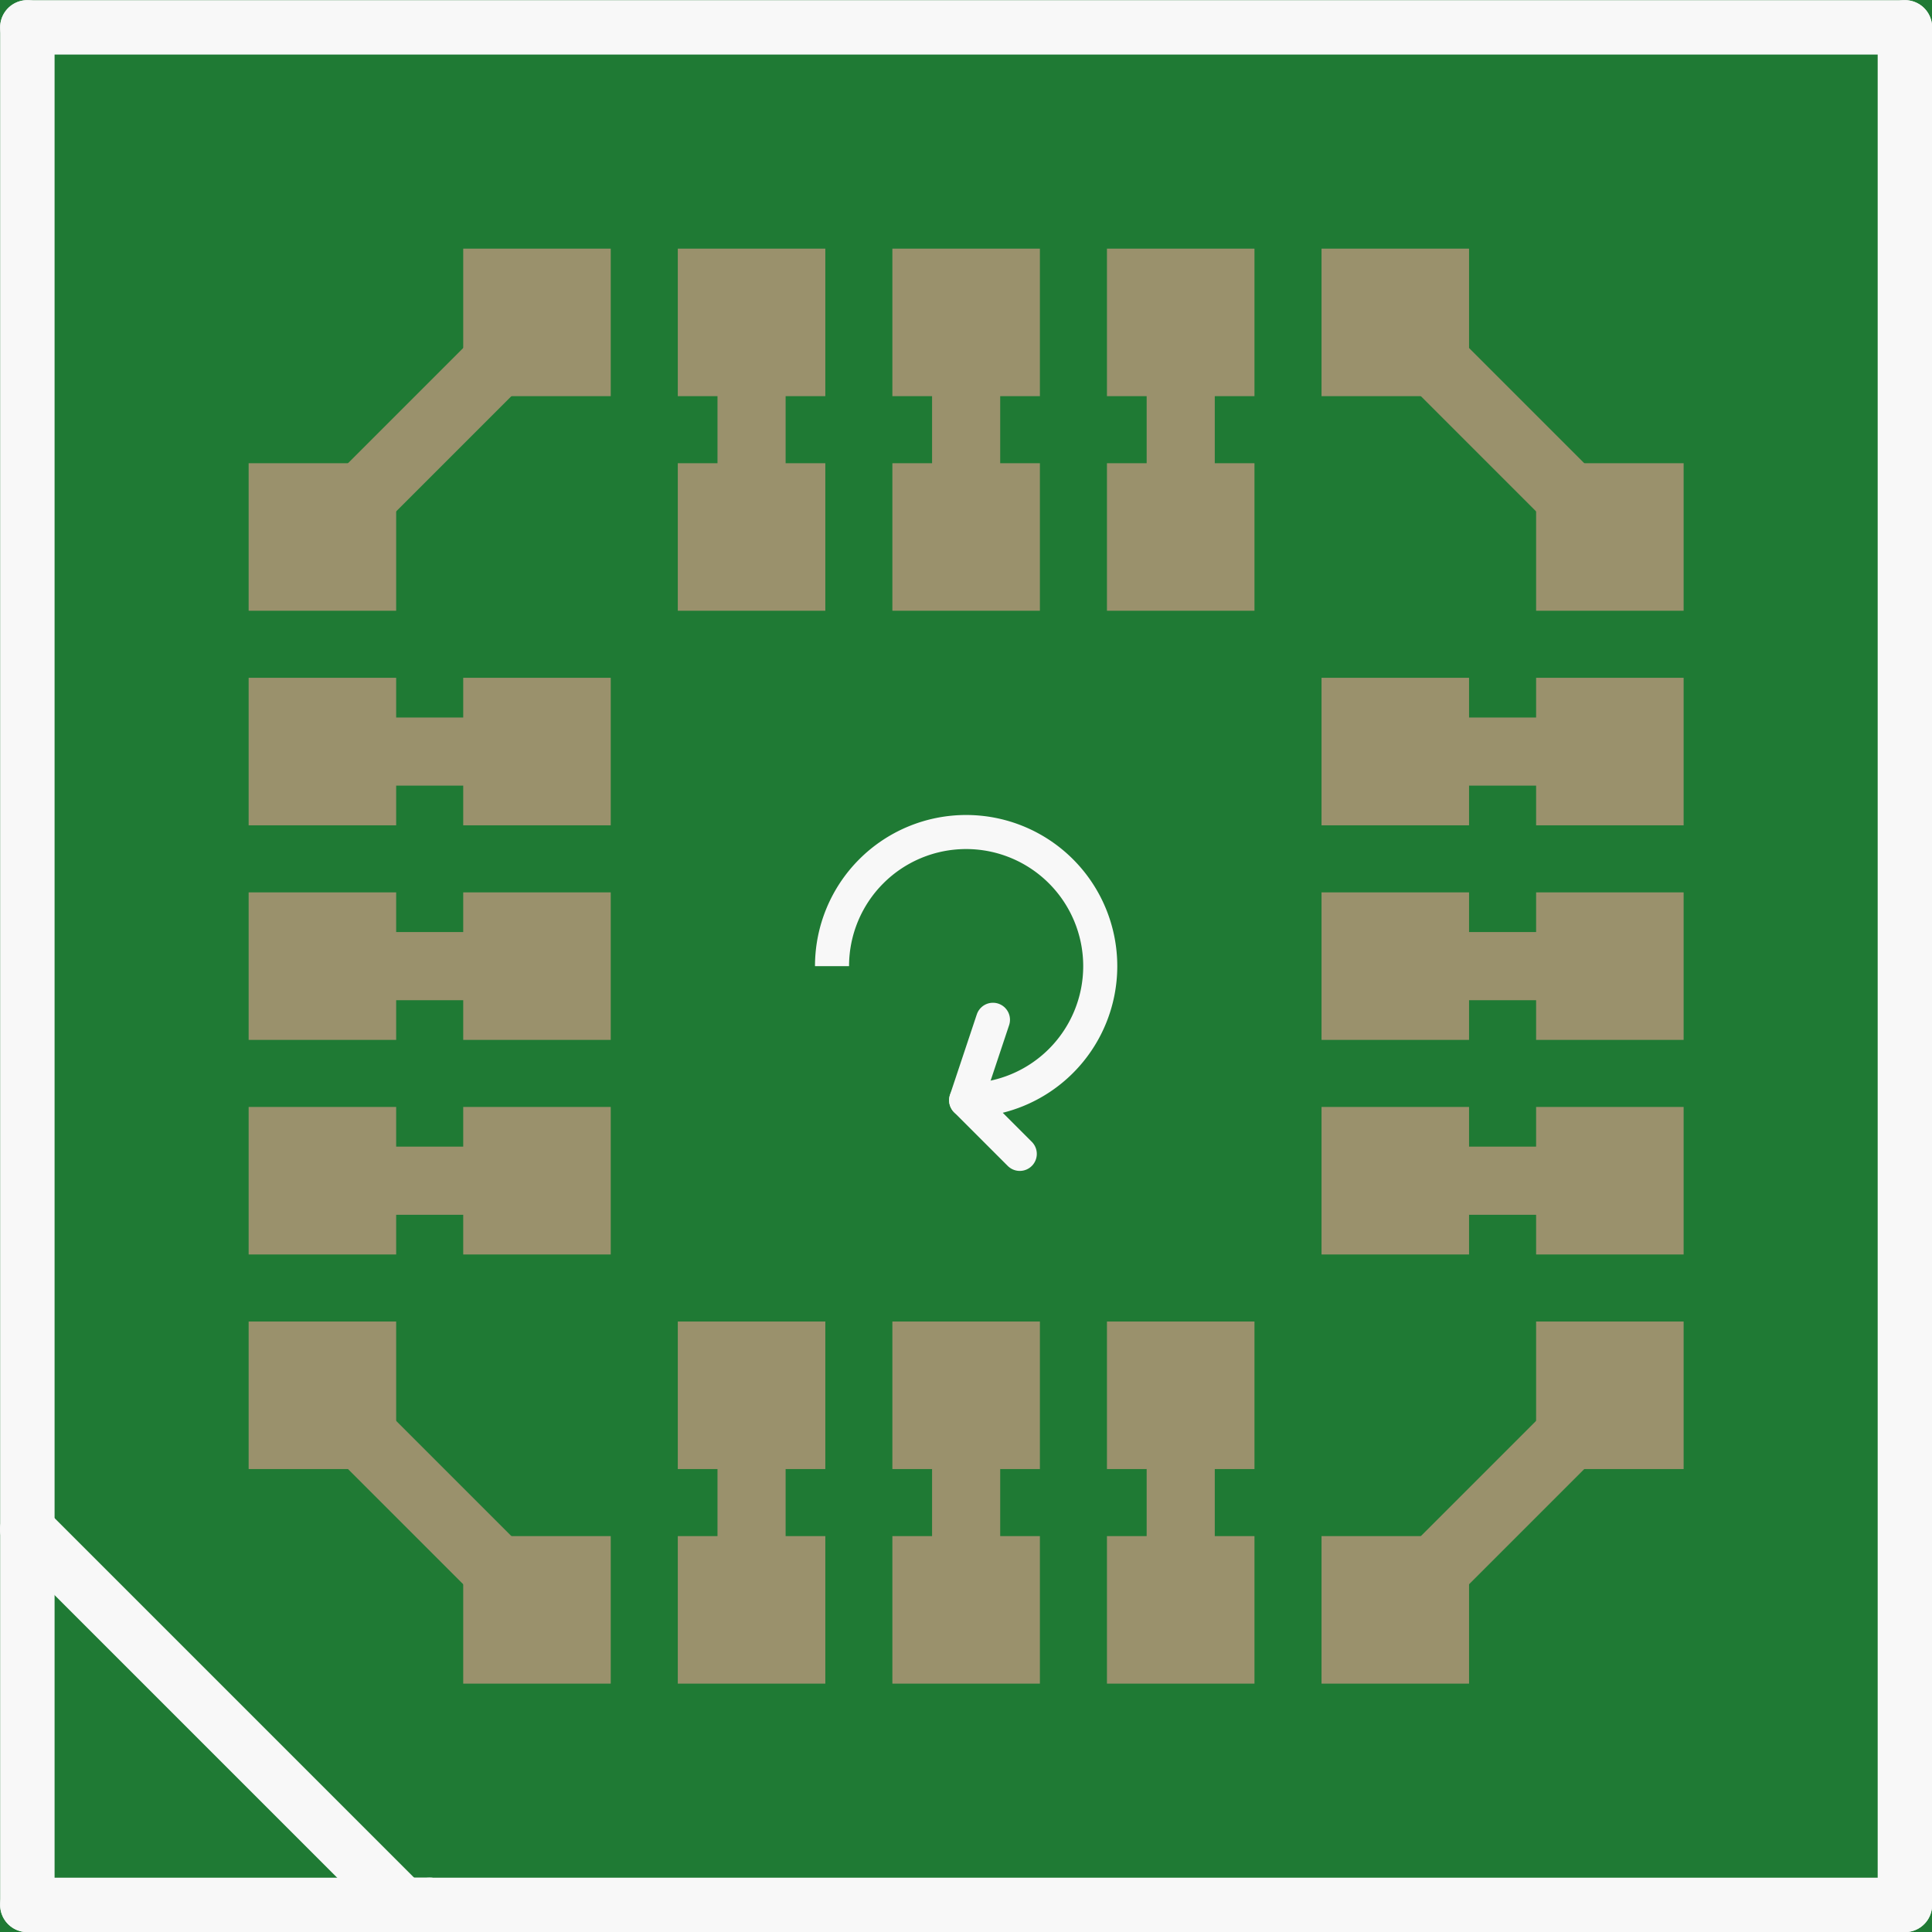 <?xml version='1.0' encoding='UTF-8' standalone='no'?>
<!-- Created with Fritzing (http://www.fritzing.org/) -->
<svg xmlns:svg='http://www.w3.org/2000/svg' xmlns='http://www.w3.org/2000/svg' version='1.2' baseProfile='tiny' x='0in' y='0in' width='0.284in' height='0.284in' viewBox='0 0 7.203 7.203' >
<rect x="0" y="0" width="7.203" height="7.203" fill="#333333" stroke="none"/>
<g id='breadboard'>
<path fill='#1F7A34' stroke='none' stroke-width='0' d='M0,0l7.203,0 0,7.203 -7.203,0 0,-7.203z
'/>
<line x1='1.202' y1='3.602' x2='2.002' y2='3.602' stroke='#9A916C' stroke-width='0.254' stroke-linecap='round'/>
<line x1='1.202' y1='4.402' x2='2.002' y2='4.402' stroke='#9A916C' stroke-width='0.254' stroke-linecap='round'/>
<line x1='1.202' y1='2.802' x2='2.002' y2='2.802' stroke='#9A916C' stroke-width='0.254' stroke-linecap='round'/>
<line x1='2.802' y1='6.002' x2='2.802' y2='5.202' stroke='#9A916C' stroke-width='0.254' stroke-linecap='round'/>
<line x1='3.602' y1='5.202' x2='3.602' y2='6.002' stroke='#9A916C' stroke-width='0.254' stroke-linecap='round'/>
<line x1='4.402' y1='5.202' x2='4.402' y2='6.052' stroke='#9A916C' stroke-width='0.254' stroke-linecap='round'/>
<line x1='5.202' y1='4.402' x2='6.002' y2='4.402' stroke='#9A916C' stroke-width='0.254' stroke-linecap='round'/>
<line x1='5.152' y1='3.602' x2='6.002' y2='3.602' stroke='#9A916C' stroke-width='0.254' stroke-linecap='round'/>
<line x1='5.202' y1='2.802' x2='6.002' y2='2.802' stroke='#9A916C' stroke-width='0.254' stroke-linecap='round'/>
<line x1='2.802' y1='2.002' x2='2.802' y2='1.202' stroke='#9A916C' stroke-width='0.254' stroke-linecap='round'/>
<line x1='3.602' y1='2.002' x2='3.602' y2='1.202' stroke='#9A916C' stroke-width='0.254' stroke-linecap='round'/>
<line x1='4.402' y1='2.002' x2='4.402' y2='1.152' stroke='#9A916C' stroke-width='0.254' stroke-linecap='round'/>
<line x1='1.202' y1='2.002' x2='2.002' y2='1.202' stroke='#9A916C' stroke-width='0.254' stroke-linecap='round'/>
<line x1='6.002' y1='2.002' x2='5.202' y2='1.202' stroke='#9A916C' stroke-width='0.254' stroke-linecap='round'/>
<line x1='5.202' y1='6.002' x2='6.002' y2='5.202' stroke='#9A916C' stroke-width='0.254' stroke-linecap='round'/>
<line x1='1.202' y1='5.202' x2='2.002' y2='6.002' stroke='#9A916C' stroke-width='0.254' stroke-linecap='round'/>
<rect id='connector0pad' connectorname='ST2' x='5.727' y='3.327' width='0.55' height='0.55' stroke='none' stroke-width='0' fill='#9A916C' stroke-linecap='round'/>
<rect id='connector1pad' connectorname='4F' x='4.927' y='3.327' width='0.55' height='0.55' stroke='none' stroke-width='0' fill='#9A916C' stroke-linecap='round'/>
<rect id='connector2pad' connectorname='5F' x='4.927' y='2.527' width='0.55' height='0.55' stroke='none' stroke-width='0' fill='#9A916C' stroke-linecap='round'/>
<rect id='connector3pad' connectorname='3F' x='4.927' y='4.127' width='0.55' height='0.55' stroke='none' stroke-width='0' fill='#9A916C' stroke-linecap='round'/>
<rect id='connector4pad' connectorname='TEMP' x='5.727' y='4.127' width='0.55' height='0.55' stroke='none' stroke-width='0' fill='#9A916C' stroke-linecap='round'/>
<rect id='connector5pad' connectorname='ST1' x='5.727' y='2.527' width='0.55' height='0.55' stroke='none' stroke-width='0' fill='#9A916C' stroke-linecap='round'/>
<rect id='connector6pad' connectorname='PGND' x='5.727' y='1.727' width='0.55' height='0.55' stroke='none' stroke-width='0' fill='#9A916C' stroke-linecap='round'/>
<rect id='connector7pad' connectorname='AGND' x='5.727' y='4.927' width='0.55' height='0.55' stroke='none' stroke-width='0' fill='#9A916C' stroke-linecap='round'/>
<rect id='connector8pad' connectorname='CP5' x='3.327' y='0.927' width='0.55' height='0.55' stroke='none' stroke-width='0' fill='#9A916C' stroke-linecap='round'/>
<rect id='connector9pad' connectorname='6D' x='3.327' y='1.727' width='0.55' height='0.55' stroke='none' stroke-width='0' fill='#9A916C' stroke-linecap='round'/>
<rect id='connector10pad' connectorname='6C' x='2.527' y='1.727' width='0.55' height='0.55' stroke='none' stroke-width='0' fill='#9A916C' stroke-linecap='round'/>
<rect id='connector11pad' connectorname='6E' x='4.127' y='1.727' width='0.55' height='0.55' stroke='none' stroke-width='0' fill='#9A916C' stroke-linecap='round'/>
<rect id='connector12pad' connectorname='VDD' x='4.127' y='0.927' width='0.55' height='0.55' stroke='none' stroke-width='0' fill='#9A916C' stroke-linecap='round'/>
<rect id='connector13pad' connectorname='CP3' x='2.527' y='0.927' width='0.55' height='0.55' stroke='none' stroke-width='0' fill='#9A916C' stroke-linecap='round'/>
<rect id='connector14pad' connectorname='7B' x='1.727' y='0.927' width='0.55' height='0.55' stroke='none' stroke-width='0' fill='#9A916C' stroke-linecap='round'/>
<rect id='connector15pad' connectorname='7F' x='4.927' y='0.927' width='0.55' height='0.55' stroke='none' stroke-width='0' fill='#9A916C' stroke-linecap='round'/>
<rect id='connector16pad' connectorname='CP2' x='0.927' y='3.327' width='0.55' height='0.55' stroke='none' stroke-width='0' fill='#9A916C' stroke-linecap='round'/>
<rect id='connector17pad' connectorname='4B' x='1.727' y='3.327' width='0.55' height='0.55' stroke='none' stroke-width='0' fill='#9A916C' stroke-linecap='round'/>
<rect id='connector18pad' connectorname='3B' x='1.727' y='4.127' width='0.55' height='0.55' stroke='none' stroke-width='0' fill='#9A916C' stroke-linecap='round'/>
<rect id='connector19pad' connectorname='5B' x='1.727' y='2.527' width='0.55' height='0.55' stroke='none' stroke-width='0' fill='#9A916C' stroke-linecap='round'/>
<rect id='connector20pad' connectorname='CP1' x='0.927' y='2.527' width='0.55' height='0.55' stroke='none' stroke-width='0' fill='#9A916C' stroke-linecap='round'/>
<rect id='connector21pad' connectorname='AVCC' x='0.927' y='4.127' width='0.55' height='0.55' stroke='none' stroke-width='0' fill='#9A916C' stroke-linecap='round'/>
<rect id='connector22pad' connectorname='RATEOUT' x='0.927' y='4.927' width='0.55' height='0.55' stroke='none' stroke-width='0' fill='#9A916C' stroke-linecap='round'/>
<rect id='connector23pad' connectorname='CP4' x='0.927' y='1.727' width='0.55' height='0.55' stroke='none' stroke-width='0' fill='#9A916C' stroke-linecap='round'/>
<rect id='connector24pad' connectorname='NC' x='3.327' y='5.727' width='0.55' height='0.55' stroke='none' stroke-width='0' fill='#9A916C' stroke-linecap='round'/>
<rect id='connector25pad' connectorname='2D' x='3.327' y='4.927' width='0.55' height='0.55' stroke='none' stroke-width='0' fill='#9A916C' stroke-linecap='round'/>
<rect id='connector26pad' connectorname='2E' x='4.127' y='4.927' width='0.55' height='0.55' stroke='none' stroke-width='0' fill='#9A916C' stroke-linecap='round'/>
<rect id='connector27pad' connectorname='2C' x='2.527' y='4.927' width='0.55' height='0.55' stroke='none' stroke-width='0' fill='#9A916C' stroke-linecap='round'/>
<rect id='connector28pad' connectorname='SUMJ' x='2.527' y='5.727' width='0.55' height='0.55' stroke='none' stroke-width='0' fill='#9A916C' stroke-linecap='round'/>
<rect id='connector29pad' connectorname='VRATIO' x='4.127' y='5.727' width='0.55' height='0.55' stroke='none' stroke-width='0' fill='#9A916C' stroke-linecap='round'/>
<rect id='connector30pad' connectorname='1F' x='4.927' y='5.727' width='0.55' height='0.55' stroke='none' stroke-width='0' fill='#9A916C' stroke-linecap='round'/>
<rect id='connector31pad' connectorname='1B' x='1.727' y='5.727' width='0.55' height='0.55' stroke='none' stroke-width='0' fill='#9A916C' stroke-linecap='round'/>
<line x1='7.102' y1='0.102' x2='0.102' y2='0.102' stroke='#f8f8f8' stroke-width='0.127' stroke-linecap='round'/>
<line x1='0.102' y1='0.102' x2='0.102' y2='7.102' stroke='#f8f8f8' stroke-width='0.127' stroke-linecap='round'/>
<line x1='0.102' y1='7.102' x2='7.102' y2='7.102' stroke='#f8f8f8' stroke-width='0.127' stroke-linecap='round'/>
<line x1='7.102' y1='7.102' x2='7.102' y2='0.102' stroke='#f8f8f8' stroke-width='0.127' stroke-linecap='round'/>
<line x1='0.102' y1='0.102' x2='7.102' y2='0.102' stroke='#f8f8f8' stroke-width='0.203' stroke-linecap='round'/>
<line x1='7.102' y1='0.102' x2='7.102' y2='7.102' stroke='#f8f8f8' stroke-width='0.203' stroke-linecap='round'/>
<line x1='7.102' y1='7.102' x2='1.602' y2='7.102' stroke='#f8f8f8' stroke-width='0.203' stroke-linecap='round'/>
<line x1='1.602' y1='7.102' x2='1.502' y2='7.102' stroke='#f8f8f8' stroke-width='0.203' stroke-linecap='round'/>
<line x1='1.502' y1='7.102' x2='0.102' y2='5.702' stroke='#f8f8f8' stroke-width='0.203' stroke-linecap='round'/>
<line x1='0.102' y1='5.702' x2='0.102' y2='0.102' stroke='#f8f8f8' stroke-width='0.203' stroke-linecap='round'/>
<line x1='0.102' y1='5.702' x2='0.102' y2='7.102' stroke='#f8f8f8' stroke-width='0.203' stroke-linecap='round'/>
<line x1='0.102' y1='7.102' x2='1.602' y2='7.102' stroke='#f8f8f8' stroke-width='0.203' stroke-linecap='round'/>
<path fill='none' d='M3.102,3.602 A0.5,0.5 0 1 1 3.602,4.102' stroke-width='0.127' stroke='#f8f8f8' />
<line x1='3.702' y1='3.802' x2='3.602' y2='4.102' stroke='#f8f8f8' stroke-width='0.127' stroke-linecap='round'/>
<line x1='3.602' y1='4.102' x2='3.802' y2='4.302' stroke='#f8f8f8' stroke-width='0.127' stroke-linecap='round'/>
</g>
</svg>